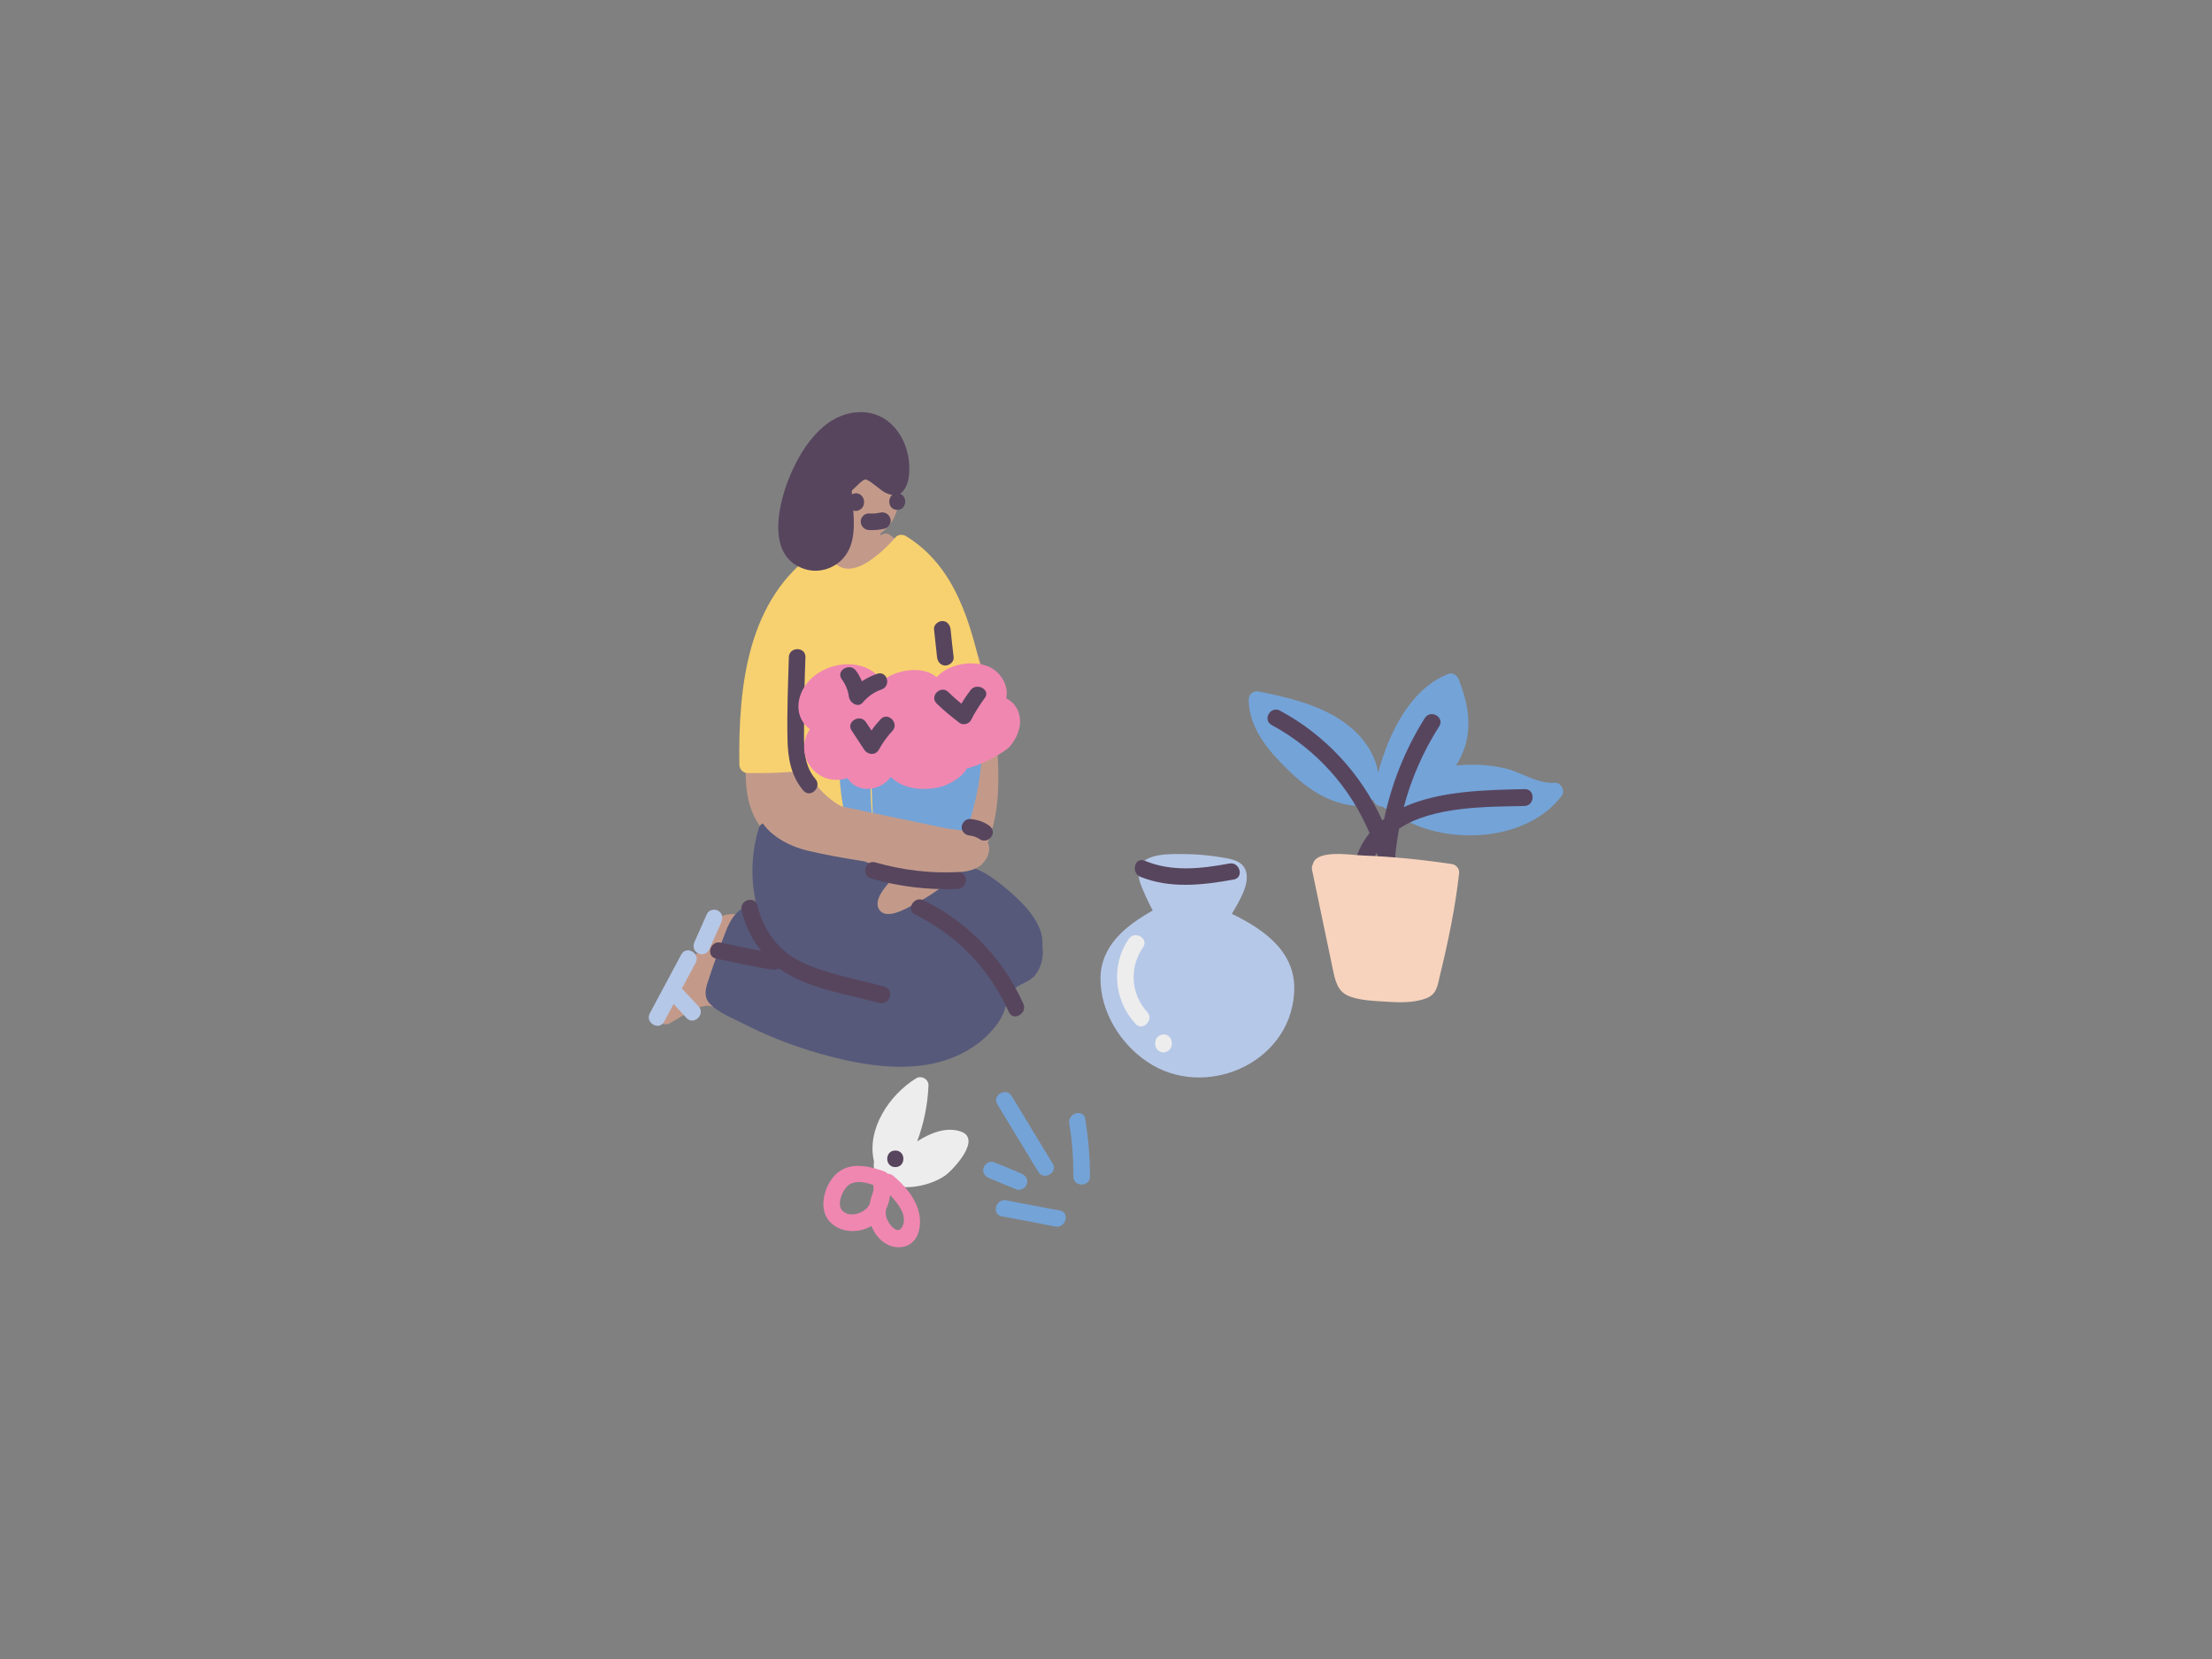 <?xml version="1.0" encoding="utf-8"?>
<!-- Generator: Adobe Illustrator 20.1.0, SVG Export Plug-In . SVG Version: 6.00 Build 0)  -->
<svg version="1.1" id="Capa_1" xmlns="http://www.w3.org/2000/svg" xmlns:xlink="http://www.w3.org/1999/xlink" x="0px" y="0px" width="800px" height="600px" viewBox="0 0 800 600" style="enable-background:new 0 0 800 600;" xml:space="preserve">

<rect x="0" y="0" width="800" height="600" fill="#808080" stroke="none"/>

<g>
	<path d="M368.7,331.8c-3.4-7.9-10.4-13.2-18-16.7c0.6-0.7,1.2-1.4,1.8-2.1c9-11.6,9.1-28.1,8.2-42.1
		c-1.9-30-14.2-59.1-38.8-77.4c-1.3-0.9-2.5-0.6-3.3,0.2c-0.1-0.3-0.1-0.5-0.2-0.8c0.9-0.6,1.8-1.4,2.7-2.3c7.1-8,4.6-23.7-0.9-31.9
		c-2.6-3.9-7.1-6.4-11.7-4.4c-2.8,1.2-4.5,3.4-5.6,5.9c-6.1,6.2-8.4,15.4-5,24c1.6,4.1,4.8,7.5,8.5,9.3c-0.1,1,0.1,2,0.5,2.9
		c-13.9,8.5-28.5,18.5-31.1,36.1c-1.4,9.4-4.3,17.2-4.9,26.7c-0.6,8.8-1.9,18-0.8,26.8c0.6,5.1,2.4,9.9,5.5,13.7
		c-1.6,11.9-1.2,23.3,6.3,32.7c-5.6-0.9-11.2-1.6-16.7-1.8c-7.1-0.3-8.8,6.1-10.5,12c-0.1,0.5-0.2,0.9-0.1,1.3
		c-2.6,0.8-5,2.2-7.2,4.2c-5.2,4.8-7.6,12-9.6,18.6c-0.8,2.6,2.2,4.6,4.4,3.4c4-2.1,10.5-7.3,15.1-6.2c3.8,0.9,7.9,3.9,11.6,5.5
		c8,3.6,16.3,6.7,24.6,9.5c15.5,5.1,32.9,9.4,48.7,3.2c11.5-4.5,19.2-13.7,22-25.2c0.4-0.2,0.8-0.4,1.1-0.8
		C371.2,349.2,372.2,339.9,368.7,331.8z" style="fill:#C39A8A;"/>
	<path d="M445.5,330.5c2.9-4.9,7-11.5,4.8-16.2c-1.5-3.2-5.4-3.7-8.4-4.2c-4.1-0.7-8.2-1.1-12.4-1.2
		c-4.7,0-16.1-0.8-17.6,5.3c-0.8,3.2,1.2,7,2.4,9.8c0.8,1.8,1.7,3.6,2.6,5.3c-9.6,5.4-18.8,12.6-18.9,24.6c0,12,7.1,23.5,16.9,30.1
		c20.4,13.9,51.2,1,53.1-24.4C469.3,344.7,457.5,336.3,445.5,330.5z" style="fill:#B6C8E8;"/>
	<path d="M347.4,409.2c-5.1-1.7-10.7,0.4-15.7,3.6c2.4-6.4,3.8-13.2,4.1-20.2c0.1-2.3-2.6-3.8-4.5-2.6
		c-9.7,6-18,18.4-15.2,30.1c-0.3,1.8,0,3.7,1.3,5.3c5.6,6.5,18.5,4,24.5-0.3C345,422.8,355.2,411.8,347.4,409.2z" style="fill:#EDEDED;"/>
	<path d="M332.5,439.3c-1.1-5.8-5.1-10.4-9.5-14.1c-0.6-0.5-1.3-0.7-2-0.7c-0.3-0.4-0.8-0.7-1.3-0.9
		c-5.7-2-12.8-3.6-17.6,1.3c-3.9,3.9-6.2,12-2.3,16.6c3.6,4.2,9.9,4.7,14.6,2.3c0.3-0.1,0.5-0.3,0.8-0.4c0.1,0.2,0.1,0.4,0.2,0.5
		c1.8,4.4,6.3,8.1,11.4,7C332.1,449.7,333.3,443.9,332.5,439.3z M304.6,437.8c-2.2-2.3,0.3-8,2.6-9.4c2.6-1.6,5.9-0.8,8.7,0.2
		c0,0.1,0,0.2,0,0.3c0,0.6,0,1.2,0,1.8c-0.6,1.6-1.1,3.2-1.4,4.9c-0.4,0.6-0.8,1.2-1.4,1.7C311.1,439.2,306.8,440.2,304.6,437.8z
		 M326.7,442.7c-1.6,5.2-5.7-0.3-6.2-2.7c-0.2-0.8-0.2-1.6-0.1-2.5c0.8-1.6,1.3-3.4,1.5-5.3C324.8,435.2,327.8,439.2,326.7,442.7z" style="fill:#F087B1;"/>
	<path d="M562.3,283.1c-6.1,0.5-12-3.8-17.9-5.2c-5.1-1.2-10.5-1.6-15.8-1.2c-0.7,0.1-1.3,0.1-2,0.2
		c6.3-10.1,5.3-20.1,1-31.1c-0.5-1.4-2.1-2.7-3.7-2.1c-13.8,5.3-21.6,21.4-25.5,35.8c-0.7-5.3-3.8-10.5-7.6-14.3
		c-9.4-9.4-22.9-12.5-35.4-15.1c-1.9-0.4-3.8,0.8-3.8,2.9c0.1,10.5,7.3,18.7,14.4,25.6c7,6.9,15.2,12.4,25.2,12.9
		c1.1,0.9,2.6,1.2,3.8-0.2c0.6-0.7,1.2-1.4,1.6-2.2c0.3,1.7,2,2.7,3.4,2.6c0.6,0.6,1.5,1,2.4,1.1c16.8,13.5,49.1,12.8,62.5-5.1
		C566.2,285.9,564.4,282.9,562.3,283.1z" style="fill:#74A3D7;"/>
	<path d="M380.7,420.8c-4.9-8.1-9.8-16.2-14.8-24.4c-2-3.3-7.2-0.3-5.2,3c4.9,8.1,9.8,16.2,14.8,24.4
		C377.5,427.1,382.7,424.1,380.7,420.8z" style="fill:#74A3D7;"/>
	<path d="M392.5,404.7c-0.6-3.8-6.4-2.2-5.8,1.6c1.1,6.4,1.5,12.7,1.5,19.2c0,3.9,6,3.9,6,0
		C394.2,418.5,393.6,411.6,392.5,404.7z" style="fill:#74A3D7;"/>
	<path d="M383.3,437.8c-6.5-1.2-12.9-2.4-19.4-3.7c-3.8-0.7-5.4,5.1-1.6,5.8c6.5,1.2,12.9,2.4,19.4,3.7
		C385.4,444.3,387.1,438.5,383.3,437.8z" style="fill:#74A3D7;"/>
	<path d="M369.3,424.4c-3.3-1.4-6.6-2.8-9.9-4.1c-1.5-0.6-3.3,0.7-3.7,2.1c-0.5,1.7,0.6,3.1,2.1,3.7
		c3.3,1.4,6.6,2.8,9.9,4.1c1.5,0.6,3.3-0.7,3.7-2.1C371.9,426.4,370.8,425,369.3,424.4z" style="fill:#74A3D7;"/>
	<path d="M355.5,245.2c-4.3-19.4-9.8-40.4-28-51.4c-1.1-0.6-2.8-0.5-3.6,0.5c-4.8,5.5-17.5,18-23.7,7
		c0-0.1-0.1-0.1-0.1-0.2c-0.4-1.8-2.3-3.3-4.3-2c-25.6,17.1-28.8,49.3-28.4,77.5c0,1.6,1.4,3,3,3c7.2,0.1,14.4-0.2,21.6-0.9
		c5.9,12.2,20.3,19.5,33.7,15.8c3.1-0.9,5.9-2.2,7.3-5.2c2-4.8,2.6-10.7,3.6-15.8c1.1-5.6,2-11.2,2.9-16.7c0.5-3.1,2.1-3.4,4.8-4.4
		c3-1.1,6.1-2.2,9.1-3.4C355,248.3,355.9,246.9,355.5,245.2z" style="fill:#F7D16F;"/>
	<path d="M377,341.9c0.6-6.9-5.3-13.6-10.4-18.2c-3.4-3-16.9-15.2-20.4-7.6c-4.8,4.4-10.1,8.2-16,11.2
		c-2.7,1.4-9.7,5.5-12.2,1.7c-2.2-3.3,1.9-7.9,3.8-10.1c1.6-1.8,0.8-4.2-1.3-5c-13.6-5.4-27.3-10.9-40.8-16.5
		c-0.9-0.4-1.6-0.3-2.2,0.1c-1.3-0.1-2.6,0.5-3.1,2.1c-2.7,9-3,18.3-0.9,27.3c-3.1,0.1-6.1,1.8-8.2,4.6c-1.9,2.5-2.9,5.6-4,8.5
		c-1.8,5-3.7,10-5.3,15.1c-1,2.9-1.5,5.8,1,8.2c3,3,8.1,5,11.8,6.9c7.8,4,16,7.3,24.5,9.9c16.2,4.9,35.7,8.9,52,2.1
		c6.6-2.8,12.5-7.3,16.4-13.4c1.9-3.1,2.2-6.5,3.8-9.6c1.6-3.1,6.4-3.6,8.7-6.3C376.8,349.7,377.5,345.8,377,341.9z" style="fill:#56597A;"/>
	<path d="M252.6,363.9c-2-2.1-4-4.3-6-6.4c1.7-3.1,3.3-6.2,5-9.3c1.8-3.4-3.4-6.4-5.2-3c-3.8,7.1-7.6,14.2-11.4,21.3
		c-1.8,3.4,3.4,6.4,5.2,3c1.1-2.1,2.3-4.3,3.4-6.4c1.6,1.7,3.2,3.4,4.7,5.1C251,371,255.3,366.7,252.6,363.9z" style="fill:#B6C8E8;"/>
	<path d="M259.8,329.4c-1.3-0.8-3.4-0.4-4.1,1.1c-1.5,3.4-3,6.7-4.5,10.1c-0.7,1.5-0.4,3.2,1.1,4.1
		c1.3,0.8,3.4,0.4,4.1-1.1c1.5-3.4,3-6.7,4.5-10.1C261.5,332,261.3,330.3,259.8,329.4z" style="fill:#B6C8E8;"/>
	<path d="M349.4,274.3c-1.3-2-5.3-1.4-5.6,1.7c-0.2,2.3-0.5,4.5-0.7,6.8c-0.8-0.4-1.7-0.5-2.6-0.2
		c0.1-1.3,0.2-2.6,0.3-3.9c0.3-3.9-5.7-3.8-6,0l-0.2,2.5c-0.6-0.1-1.2-0.1-1.8,0.1c0-0.9,0.1-1.7,0.1-2.6c0.1-2.2-1.8-3.1-3.5-2.8
		c-1.9-1.4-5.1-0.6-4.7,2.2c0.1,1,0.2,2,0.3,3c-0.2-1-0.3-2.1-0.5-3.1c-0.4-2.3-2.7-2.6-4.2-1.7c-1.3-1.6-4.2-1.5-5.1,0.4
		c0.1-0.7,0.1-1.3,0.2-2c0.4-3.5-4.5-3.8-5.7-1c0-0.1,0-0.2,0-0.3c0.2-3.9-5.8-3.8-6,0c-0.4,7.3,0.3,14.4,1.9,21.5
		c0.5,2.3,3,2.6,4.5,1.6c1.7,2,5.6,1.4,5.3-1.7c-0.6-5.1-0.7-10.3-0.4-15.4c0.3,7.1,0.6,14.3,0.9,21.4c0.1,2.9,3.6,3.6,5.2,2.1
		c0.9,1.6,3.1,1.9,4.5,0.9c0.3,0.5,0.8,0.8,1.3,1c1.6,1.6,5.2,0.9,5.3-2c0-0.7,0.1-1.5,0.1-2.2c0.3,0.2,0.7,0.4,1.1,0.4
		c-0.1,2.5,2.6,3.3,4.4,2.3c-0.1,1.6-0.2,3.2-0.2,4.8c-0.1,2.6,2.7,3.5,4.5,2.5c1.2-0.1,2.5-1,2.7-2.2c0.1-0.3,0.1-0.5,0.2-0.8
		c1.1-0.1,2.2-0.7,2.7-2c3.8-9.5,6.2-19.3,7.2-29.5C355,273,351.1,272.4,349.4,274.3z" style="fill:#74A3D7;"/>
	<path d="M357,304.4c-2.6-4.1-11.4-4.1-15.6-5c-14-2.9-27.9-5.8-41.9-8.8c-3.8-0.8-5.4,5-1.6,5.8l9.1,1.9
		c-1.2,1-1.4,2.9-0.5,4.2c-5-2.8-9.8-6.2-14.4-8.9c-3.3-2-6.4,3.2-3,5.2c1.8,1,3.5,2.1,5.3,3.2c-7.8-1.8-15.9-5.4-15.7-14.4
		c0.1-3.9-5.9-3.9-6,0c-0.2,11.1,9.5,17.6,19.2,20c6.7,1.6,13.6,2.8,20.6,3.9c3.3,1.3,6.7,2.2,10.4,2.7c6,0.8,12.1,1.2,18.2,1.3
		c4.4,0,9.7,0.3,13.4-2.4C356.9,311.2,358.9,307.4,357,304.4z M308.8,303.7c0.8,0,1.5,0,2.3,0c-0.1,0.4-0.2,0.8-0.2,1.2
		c-0.8-0.4-1.6-0.8-2.4-1.2C308.6,303.6,308.7,303.7,308.8,303.7z" style="fill:#C39A8A;"/>
	<path d="M328.6,173c1.8-11.8-5.6-24.8-18.5-23.9c-12.7,0.8-20.9,13.9-25,24.5c-3.9,10-7.7,27.8,5.9,32.2
		c5.6,1.8,11.9-0.5,15.1-5.4c3-4.5,2.9-10.3,2.5-15.8c0.3,0.1,0.6,0.2,0.9,0.2c1.6-0.1,3-1.3,3-3v-0.4c0-1.6-1.4-3.1-3-3
		c-0.5,0-1,0.2-1.4,0.4c0-0.2,0-0.4,0-0.7c0-0.2,0-0.4-0.1-0.6c0.1-0.1,0.2-0.1,0.2-0.2c0.9-0.7,3.5-3.7,4.7-3.9
		c1.2-0.2,5.5,3.9,7.3,4.8c0.9,0.4,1.7,0.7,2.5,0.8c-1.9,1.5-1.3,5.4,1.8,5.4c3.5,0,3.8-4.9,1-5.8C327,177.6,328.1,175.7,328.6,173z
		" style="fill:#57455E;"/>
	<path d="M322,187.5c-0.5-1.6-2.1-2.5-3.7-2.1c-1.4,0.3-2.5,0.4-4,0.3c-1.6-0.1-3.1,1.4-3,3c0.1,1.7,1.3,2.9,3,3
		c1.9,0.1,3.8-0.1,5.6-0.5C321.5,190.8,322.5,189,322,187.5z" style="fill:#57455E;"/>
	<path d="M294.9,281.7c-4.7-5.3-4.1-13.1-4.1-19.7c0-8.1,0.2-16.2,0.5-24.3c0.1-3.9-5.9-3.9-6,0
		c-0.3,9.8-0.7,19.6-0.5,29.4c0.1,6.9,1.2,13.5,5.8,18.9C293.2,288.8,297.4,284.6,294.9,281.7z" style="fill:#57455E;"/>
	<path d="M343.8,227.6c-0.2-1.6-1.3-3-3-3c-1.5,0-3.2,1.4-3,3c0.4,3.4,0.7,6.7,1.1,10.1c0.2,1.6,1.3,3,3,3
		c1.5,0,3.2-1.4,3-3C344.5,234.3,344.1,230.9,343.8,227.6z" style="fill:#57455E;"/>
	<path d="M368.1,256.9c-0.9-2-2.4-3.5-4.2-4.3c1.1-4.7-2.2-10.3-7.4-11.9c-6.2-1.9-13.5-0.3-17.8,4.2
		c-4.6-4.1-14.2-3.1-19.7,1.4c-5.4-8.3-18.8-7.7-25.9-0.6c-3.9,3.9-5.9,10.1-2.9,15.1c0.7,1.2,1.6,2.2,2.7,2.9
		c-2.7,4-3,9.5,0.5,13.9c3.4,4.3,8.6,5.3,13.1,3.8c1.3,2.2,3.7,3.7,6.8,3.9c3.7,0.1,6.8-1.6,8.9-4.3c4.2,4.3,11.3,5.1,17.4,3.7
		c3.3-0.7,8.3-3.4,10.1-6.8c5.7-1.3,13.5-5.9,15.2-7.6C368.2,266.7,370.1,261.5,368.1,256.9z" style="fill:#F087B1;"/>
	<path d="M318.5,260.1c-1.2,1.3-2.3,2.6-3.3,4.1c-0.7-1-1.3-2-2-3c-2.1-3.2-7.3-0.2-5.2,3c1.5,2.3,3.1,4.7,4.6,7
		c1.2,1.8,4,2.1,5.2,0c1.4-2.5,3-4.8,5-6.9C325.3,261.5,321.1,257.3,318.5,260.1z" style="fill:#57455E;"/>
	<path d="M351,249.6c-1.2,1.6-2.3,3.2-3.3,4.9c-1.6-1.3-3.2-2.7-4.7-4.2c-2.8-2.7-7,1.5-4.2,4.2c2.6,2.5,5.4,4.8,8.3,7
		c1.3,0.9,3.4,0.3,4.1-1.1c1.4-2.8,3.1-5.4,4.9-7.9C358.5,249.6,353.3,246.6,351,249.6z" style="fill:#57455E;"/>
	<path d="M317.2,243.7c-2,0.7-3.8,1.6-5.5,2.7c-0.5-1.3-1.2-2.6-2.1-3.8c-2.2-3.1-7.4-0.1-5.2,3c1.4,1.9,2.3,4,2.6,6.3
		c0.3,2.3,3.3,4.3,5.1,2.1c1.8-2.1,4-3.7,6.6-4.6C322.5,248.2,320.9,242.4,317.2,243.7z" style="fill:#57455E;"/>
	<path d="M346.4,315.4c-10.1,0.5-20-0.7-29.8-3.5c-3.7-1.1-5.3,4.7-1.6,5.8c10.2,3,20.7,4.2,31.4,3.8
		C350.3,321.2,350.3,315.2,346.4,315.4z" style="fill:#57455E;"/>
	<path d="M357.6,298.5c-2-1.4-4.3-2.1-6.8-2.3c-1.6-0.1-3,1.5-3,3c0,1.7,1.4,2.9,3,3c1.2,0.1,2.5,0.6,3.7,1.4
		c1.3,0.9,3.3,0.3,4.1-1.1C359.6,301.1,359,299.4,357.6,298.5z" style="fill:#57455E;"/>
	<path d="M319.8,356.8c-9.9-2.7-20.9-4.5-30.2-9c-8.1-4-13.6-11.4-15.6-20.2c-0.9-3.8-6.6-2.2-5.8,1.6
		c1.2,5.4,3.7,10.4,7.1,14.7c-4.9-0.9-9.8-2-14.7-3c-3.8-0.8-5.4,5-1.6,5.8c6.8,1.4,13.6,3,20.5,4c0.9,0.1,1.6-0.1,2.2-0.5
		c0.7,0.5,1.4,1,2.2,1.5c10,6.2,23.1,8,34.3,11.1C321.9,363.6,323.5,357.8,319.8,356.8z" style="fill:#57455E;"/>
	<path d="M370.1,363c-7.3-16.3-20.1-29.6-36.1-37.4c-3.5-1.7-6.5,3.5-3,5.2c15.2,7.5,27,19.8,33.9,35.3
		C366.5,369.5,371.7,366.5,370.1,363z" style="fill:#57455E;"/>
	<path d="M414.9,366c-6-6.5-6.5-16.2-1.5-23.4c2.2-3.2-3-6.2-5.2-3c-6.5,9.5-5.3,22.3,2.5,30.7
		C413.3,373.1,417.5,368.8,414.9,366z" style="fill:#EDEDED;"/>
	<path d="M420.8,374.1c-1.6,0.1-3,1.3-3,3v0.5c0,1.6,1.4,3.1,3,3c1.6-0.1,3-1.3,3-3v-0.5
		C423.8,375.5,422.4,374,420.8,374.1z" style="fill:#EDEDED;"/>
	<path d="M444.6,312.3c-10.3,1.9-20.7,3.1-30.6-1c-3.6-1.5-5.1,4.3-1.6,5.8c10.9,4.4,22.6,3,33.8,1
		C450,317.4,448.4,311.6,444.6,312.3z" style="fill:#57455E;"/>
	<path d="M551.4,285.4c-13.3,0.3-30.6,0.5-43.7,6.5c2.7-10.3,7-20.1,12.8-29.2c2.1-3.3-3.1-6.3-5.2-3
		c-7.1,11.3-12,23.6-14.7,36.5c-0.2,0.2-0.5,0.3-0.7,0.5c-7.6-16.8-20.6-30.9-37-39.7c-3.4-1.8-6.4,3.3-3,5.2
		c16.1,8.7,28.5,22.6,35.4,39.1c-2.8,3.5-4.9,7.8-5.9,13.1c-0.7,3.8,5,5.4,5.8,1.6c0.6-2.9,1.5-5.4,2.7-7.6c0.2,0.7,0.4,1.3,0.6,2
		c-0.1,1.8-0.3,3.5-0.3,5.3c-0.1,1.8,1.3,2.8,2.7,2.9c1.8,1.6,5.6,0,5-3.1c-0.4-1.9-0.8-3.8-1.3-5.7c0.3-3.4,0.8-6.8,1.4-10.1
		c12.3-8.2,31.8-7.9,45.4-8.2C555.2,291.3,555.3,285.3,551.4,285.4z" style="fill:#57455E;"/>
	<path d="M527.7,315.9c0.2-1.6-0.9-3.1-2.6-3.4c-10.7-1.6-21.5-2.7-32.3-3.1c-3.8-0.1-16.8-2.4-18,3.2
		c-0.3,0.5-0.4,1.1-0.3,1.9c2.5,12,5,24,7.5,35.9c0.8,3.8,1.6,8,5.5,9.7c4.1,1.8,9.8,1.9,14.2,2.2c4.5,0.3,9.7,0.4,14-1.2
		c3.8-1.4,4.2-4.4,5-8C523.7,340.8,526.3,328.4,527.7,315.9z" style="fill:#F7D3BD;"/>
	<path d="M323.8,416.1c-3.9,0-3.9,6,0,6C327.7,422.1,327.7,416.1,323.8,416.1z" style="fill:#57455E;"/>
</g>
</svg>
